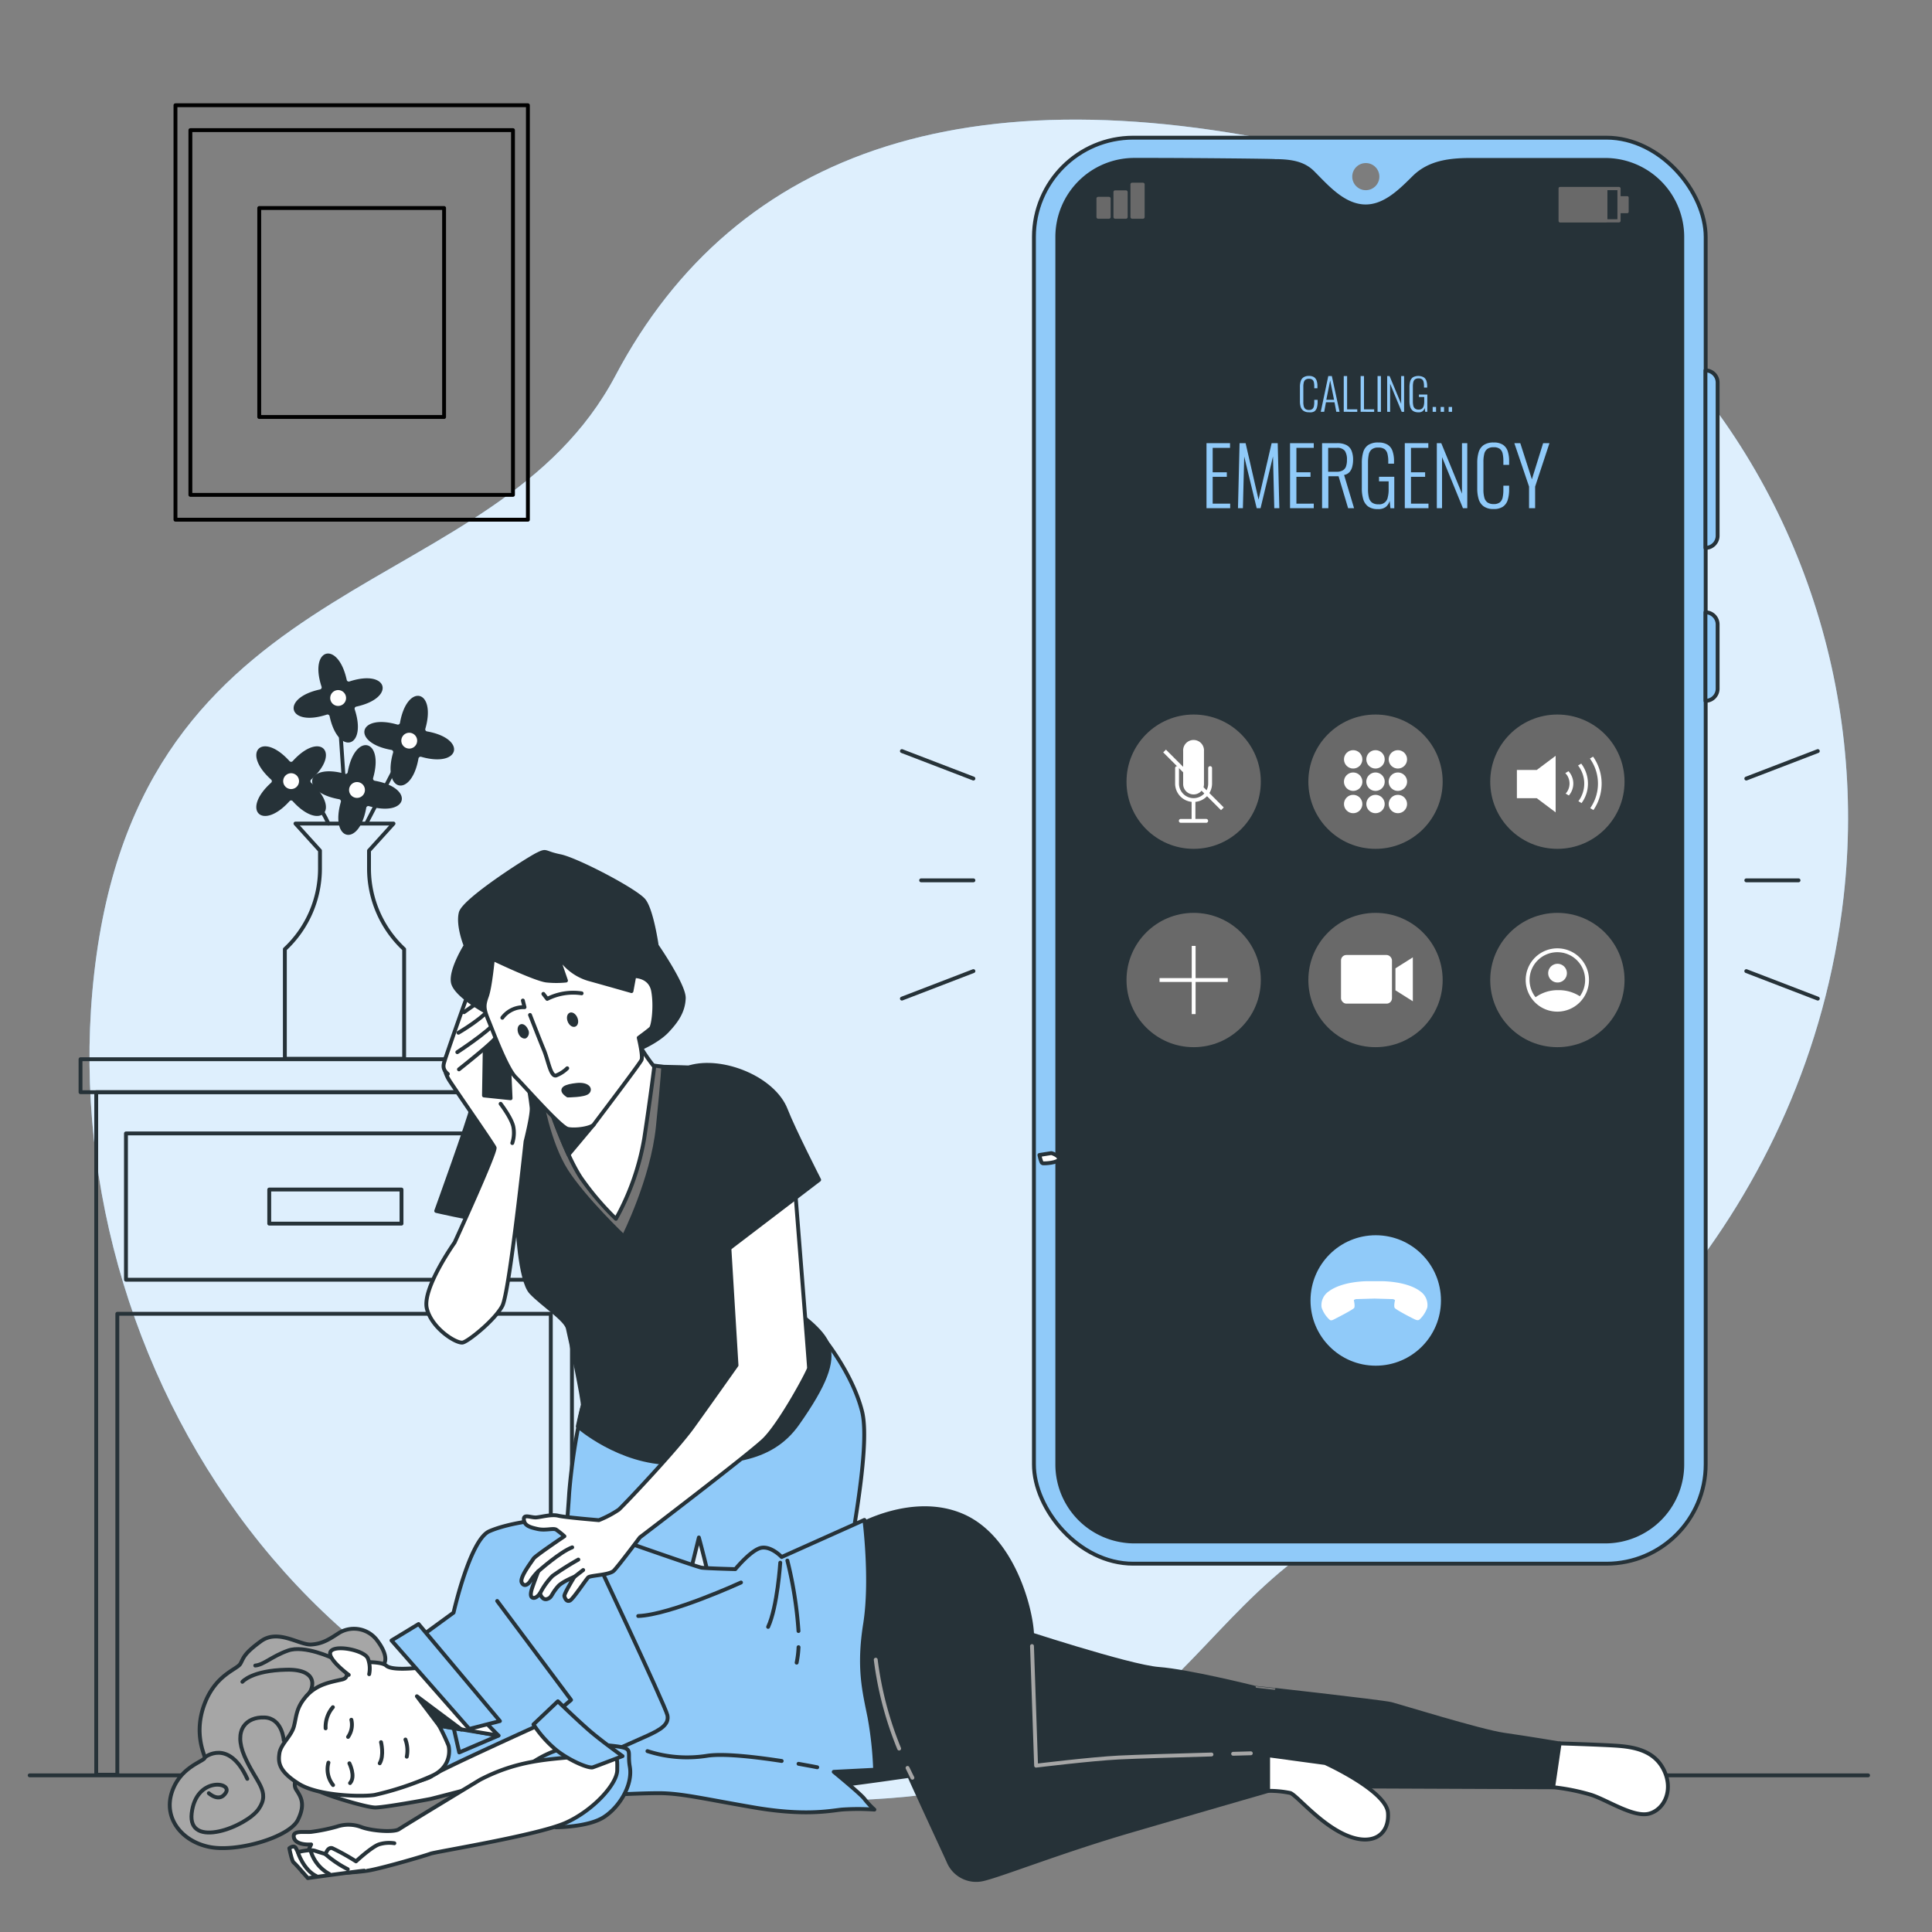 <svg xmlns="http://www.w3.org/2000/svg" viewBox="0 0 500 500"><rect x="0" y="0" width="500" height="500" fill="#808080" stroke="none"/><g id="freepik--background-simple--inject-62"><path d="M477.11,232.23c6.13-53.86-12.08-107.94-50.3-146.36C408,67,382.3,49.17,348.15,40.57c-95.77-24.12-157.85-2-188.88,56.66S39.2,145.8,25,247,79.67,459.48,196.37,465.55s101.68-52,165.52-76.94C410.72,369.55,468,312.59,477.11,232.23Z" style="fill:#90CAF9"></path><path d="M477.11,232.23c6.13-53.86-12.08-107.94-50.3-146.36C408,67,382.3,49.17,348.15,40.57c-95.77-24.12-157.85-2-188.88,56.66S39.2,145.8,25,247,79.67,459.48,196.37,465.55s101.68-52,165.52-76.94C410.72,369.55,468,312.59,477.11,232.23Z" style="fill:#fff;opacity:0.7"></path></g><g id="freepik--Floor--inject-62"><line x1="7.68" y1="459.46" x2="483.46" y2="459.46" style="fill:none;stroke:#263238;stroke-linecap:round;stroke-linejoin:round"></line></g><g id="freepik--Table--inject-62"><path d="M85,213.14c-4.12-9-9.65-11-9.65-11" style="fill:none;stroke:#263238;stroke-linecap:round;stroke-linejoin:round"></path><line x1="92.39" y1="204.45" x2="90.12" y2="212.96" style="fill:none;stroke:#263238;stroke-linecap:round;stroke-linejoin:round"></line><line x1="94.8" y1="213.09" x2="105.91" y2="191.69" style="fill:none;stroke:#263238;stroke-linecap:round;stroke-linejoin:round"></line><line x1="87.51" y1="180.65" x2="89.73" y2="212.86" style="fill:none;stroke:#263238;stroke-linecap:round;stroke-linejoin:round"></line><path d="M95.5,224.77v-4.63l6.34-7H76.47l6.34,7v4.63a28.51,28.51,0,0,1-9.09,20.88h0V274h30.87V245.65h0A28.54,28.54,0,0,1,95.5,224.77Z" style="fill:none;stroke:#263238;stroke-linecap:round;stroke-linejoin:round"></path><path d="M80.52,201.75c7.85-7.07,2.31-12.62-4.77-4.77a.56.56,0,0,1-.82,0c-7.07-7.85-12.62-2.3-4.77,4.77a.54.54,0,0,1,0,.82c-7.85,7.07-2.3,12.62,4.77,4.77a.54.54,0,0,1,.82,0c7.08,7.85,12.62,2.3,4.77-4.77A.56.56,0,0,1,80.52,201.75Z" style="fill:#263238"></path><path d="M77.89,202.16a2.55,2.55,0,1,0-2.55,2.55A2.55,2.55,0,0,0,77.89,202.16Z" style="fill:#fff;stroke:#263238;stroke-linecap:round;stroke-linejoin:round"></path><path d="M92.21,182.87c10.33-2.24,8.27-9.81-1.77-6.51a.55.55,0,0,1-.71-.41c-2.24-10.32-9.81-8.27-6.51,1.77a.55.55,0,0,1-.41.71c-10.32,2.24-8.27,9.81,1.77,6.51a.56.56,0,0,1,.72.41c2.23,10.32,9.8,8.27,6.5-1.77A.55.55,0,0,1,92.21,182.87Z" style="fill:#263238"></path><path d="M89.72,181.92a2.55,2.55,0,1,0-3.47.94A2.55,2.55,0,0,0,89.72,181.92Z" style="fill:#fff;stroke:#263238;stroke-linecap:round;stroke-linejoin:round"></path><path d="M109,195.86c10.15,2.92,11.92-4.72,1.52-6.57a.54.54,0,0,1-.44-.69c2.91-10.16-4.72-11.93-6.57-1.52a.55.55,0,0,1-.7.43c-10.15-2.91-11.92,4.73-1.52,6.57a.55.55,0,0,1,.44.7c-2.91,10.16,4.73,11.92,6.57,1.52A.56.56,0,0,1,109,195.86Z" style="fill:#263238"></path><path d="M107.26,193.85a2.55,2.55,0,1,0-3.51-.81A2.56,2.56,0,0,0,107.26,193.85Z" style="fill:#fff;stroke:#263238;stroke-linecap:round;stroke-linejoin:round"></path><path d="M95.48,208.63c10.16,2.91,11.92-4.73,1.52-6.57a.56.56,0,0,1-.44-.7c2.92-10.16-4.72-11.92-6.57-1.52a.54.54,0,0,1-.69.43c-10.16-2.91-11.93,4.73-1.52,6.57a.56.56,0,0,1,.43.7c-2.91,10.16,4.73,11.92,6.57,1.52A.55.55,0,0,1,95.48,208.63Z" style="fill:#263238"></path><path d="M93.74,206.61a2.55,2.55,0,1,0-3.51-.81A2.55,2.55,0,0,0,93.74,206.61Z" style="fill:#fff;stroke:#263238;stroke-linecap:round;stroke-linejoin:round"></path><polygon points="24.9 282.66 24.9 459.3 30.36 459.3 30.36 340.01 142.55 340.01 142.55 459.3 148.02 459.3 148.02 282.66 24.9 282.66" style="fill:none;stroke:#263238;stroke-linecap:round;stroke-linejoin:round"></polygon><rect x="20.84" y="274.12" width="131.24" height="8.54" style="fill:none;stroke:#263238;stroke-linecap:round;stroke-linejoin:round"></rect><rect x="32.6" y="293.33" width="108.4" height="37.86" style="fill:none;stroke:#263238;stroke-linecap:round;stroke-linejoin:round"></rect><rect x="69.68" y="307.85" width="34.23" height="8.82" style="fill:none;stroke:#263238;stroke-linecap:round;stroke-linejoin:round"></rect></g><g id="freepik--Picture--inject-62"><rect x="45.41" y="27.24" width="91.21" height="107.26" style="fill:none;stroke:#000;stroke-linecap:round;stroke-linejoin:round"></rect><rect x="49.27" y="33.68" width="83.49" height="94.39" style="fill:none;stroke:#000;stroke-linecap:round;stroke-linejoin:round"></rect><rect x="67.09" y="53.83" width="47.84" height="54.09" style="fill:none;stroke:#000;stroke-linecap:round;stroke-linejoin:round"></rect></g><g id="freepik--Lines--inject-62"><line x1="233.41" y1="194.38" x2="251.92" y2="201.49" style="fill:none;stroke:#263238;stroke-linecap:round;stroke-linejoin:round"></line><line x1="233.41" y1="258.44" x2="251.92" y2="251.32" style="fill:none;stroke:#263238;stroke-linecap:round;stroke-linejoin:round"></line><line x1="251.92" y1="227.83" x2="238.39" y2="227.83" style="fill:none;stroke:#263238;stroke-linecap:round;stroke-linejoin:round"></line><line x1="470.45" y1="194.38" x2="451.94" y2="201.49" style="fill:none;stroke:#263238;stroke-linecap:round;stroke-linejoin:round"></line><line x1="470.45" y1="258.44" x2="451.94" y2="251.32" style="fill:none;stroke:#263238;stroke-linecap:round;stroke-linejoin:round"></line><line x1="451.94" y1="227.83" x2="465.46" y2="227.83" style="fill:none;stroke:#263238;stroke-linecap:round;stroke-linejoin:round"></line></g><g id="freepik--Device--inject-62"><rect x="267.58" y="35.63" width="173.85" height="369.05" rx="25.7" style="fill:#90CAF9;stroke:#263238;stroke-linecap:round;stroke-linejoin:round"></rect><path d="M435.37,61.31V379a19.93,19.93,0,0,1-19.94,19.93H293.57a18.69,18.69,0,0,1-2.71-.19A19.92,19.92,0,0,1,273.63,379V61.31a19.94,19.94,0,0,1,19.94-19.94h3.54c11,0,32.82.2,32.85.31,4.76,0,7.65.82,9.81,3,3.44,3.44,7.46,8.14,12.71,8.69,5.49.57,9.85-3.88,13.42-7.41,4-4,9.38-4.57,14.8-4.57h34.73A19.94,19.94,0,0,1,435.37,61.31Z" style="fill:#263238;stroke:#263238;stroke-linecap:round;stroke-linejoin:round"></path><circle cx="353.47" cy="45.71" r="3.51" style="fill:#7d7d7d"></circle><path d="M441.37,141.79h0V95.86h0A3.15,3.15,0,0,1,444.52,99v39.64A3.14,3.14,0,0,1,441.37,141.79Z" style="fill:#90CAF9;stroke:#263238;stroke-linecap:round;stroke-linejoin:round"></path><path d="M441.37,181.38h0V158.46h0a3.15,3.15,0,0,1,3.15,3.15v16.62A3.15,3.15,0,0,1,441.37,181.38Z" style="fill:#90CAF9;stroke:#263238;stroke-linecap:round;stroke-linejoin:round"></path><path d="M269,298.91s.39,2,.77,2.13,4.17-.1,4.27-1.07-1.94-1.55-1.94-1.55Z" style="fill:#fff;stroke:#263238;stroke-linejoin:round"></path><path d="M419,57.56H403.76a.41.41,0,0,1-.41-.41V48.8a.41.41,0,0,1,.41-.42H419a.42.42,0,0,1,.41.42v8.35A.42.42,0,0,1,419,57.56Zm-14.82-.82h14.41V49.21H404.17Z" style="fill:#696969"></path><rect x="403.76" y="48.8" width="11.88" height="8.35" style="fill:#696969"></rect><path d="M415.63,57.51H403.76a.36.36,0,0,1-.36-.36V48.8a.37.37,0,0,1,.36-.37h11.87a.37.37,0,0,1,.37.37v8.35A.36.36,0,0,1,415.63,57.51Zm-11.51-.73h11.15V49.16H404.12Z" style="fill:#696969"></path><rect x="418.96" y="51.13" width="2.15" height="3.68" style="fill:#696969"></rect><path d="M421.1,55.17H419a.36.36,0,0,1-.37-.36V51.13a.36.36,0,0,1,.37-.36h2.14a.36.36,0,0,1,.36.36v3.68A.36.36,0,0,1,421.1,55.17Zm-1.78-.72h1.42v-3h-1.42Z" style="fill:#696969"></path><rect x="284.21" y="51.39" width="2.79" height="4.79" style="fill:#696969"></rect><path d="M287,56.61h-2.8a.44.44,0,0,1-.44-.44V51.39a.45.45,0,0,1,.44-.45H287a.45.45,0,0,1,.44.45v4.78A.44.44,0,0,1,287,56.61Zm-2.35-.88h1.9v-3.9h-1.9Z" style="fill:#696969"></path><rect x="288.6" y="49.71" width="2.79" height="6.47" style="fill:#696969"></rect><path d="M291.39,56.61H288.6a.44.44,0,0,1-.44-.44V49.71a.45.45,0,0,1,.44-.45h2.79a.45.45,0,0,1,.45.45v6.46A.44.44,0,0,1,291.39,56.61ZM289,55.73H291V50.15H289Z" style="fill:#696969"></path><rect x="292.99" y="47.72" width="2.79" height="8.45" style="fill:#696969"></rect><path d="M295.78,56.61H293a.44.44,0,0,1-.44-.44V47.72a.44.44,0,0,1,.44-.44h2.79a.44.44,0,0,1,.44.44v8.45A.43.43,0,0,1,295.78,56.61Zm-2.35-.88h1.91V48.16h-1.91Z" style="fill:#696969"></path><circle cx="356.04" cy="336.56" r="17.38" style="fill:#90CAF9;stroke:#263238;stroke-linecap:round;stroke-linejoin:round"></circle><path d="M367.56,334.19c-1.29-1-4.24-2.44-9.77-2.62h-4.11c-5.53.18-8.48,1.65-9.77,2.62a4.31,4.31,0,0,0-1.89,4.15,7.42,7.42,0,0,0,2,3.13c.27.28.55.33,1.19,0s5-2.54,5.26-3-.1-2-.1-2a1.25,1.25,0,0,1,.88-.27l4.45-.13,4.46.13a1.22,1.22,0,0,1,.87.27s-.37,1.52-.09,2,4.61,2.72,5.25,3,.93.23,1.2,0a7.42,7.42,0,0,0,2-3.13A4.31,4.31,0,0,0,367.56,334.19Z" style="fill:#fff"></path><circle cx="355.98" cy="202.3" r="17.38" style="fill:#696969"></circle><circle cx="350.2" cy="196.52" r="2.38" style="fill:#fff"></circle><circle cx="355.98" cy="196.52" r="2.38" style="fill:#fff"></circle><circle cx="361.77" cy="196.52" r="2.38" style="fill:#fff"></circle><path d="M352.58,202.3a2.38,2.38,0,1,0-2.38,2.38A2.38,2.38,0,0,0,352.58,202.3Z" style="fill:#fff"></path><path d="M358.36,202.3a2.38,2.38,0,1,0-2.38,2.38A2.38,2.38,0,0,0,358.36,202.3Z" style="fill:#fff"></path><path d="M364.15,202.3a2.38,2.38,0,1,0-2.38,2.38A2.39,2.39,0,0,0,364.15,202.3Z" style="fill:#fff"></path><circle cx="350.2" cy="208.08" r="2.38" style="fill:#fff"></circle><circle cx="355.98" cy="208.08" r="2.38" style="fill:#fff"></circle><circle cx="361.77" cy="208.08" r="2.38" style="fill:#fff"></circle><circle cx="403.05" cy="202.3" r="17.38" style="fill:#696969"></circle><polygon points="397.72 199.26 392.57 199.26 392.57 206.58 397.72 206.58 402.6 210.24 402.6 195.6 397.72 199.26" style="fill:#fff"></polygon><path d="M410,202.79a7.61,7.61,0,0,1-1.51,4.56l.82.49a8.55,8.55,0,0,0-.09-10.22l-.82.49A7.61,7.61,0,0,1,410,202.79Z" style="fill:#fff"></path><path d="M413.55,202.79a11.09,11.09,0,0,1-2,6.36l.83.49a12.11,12.11,0,0,0-.09-13.82l-.82.49A11.15,11.15,0,0,1,413.55,202.79Z" style="fill:#fff"></path><path d="M406.19,202.79a3.8,3.8,0,0,1-1,2.59l.83.49a4.72,4.72,0,0,0-.09-6.28l-.83.49A3.83,3.83,0,0,1,406.19,202.79Z" style="fill:#fff"></path><circle cx="403.05" cy="253.63" r="17.38" style="fill:#696969"></circle><path d="M410.73,253.63a7.69,7.69,0,1,1-7.68-7.7A7.68,7.68,0,0,1,410.73,253.63Z" style="fill:none;stroke:#fff;stroke-miterlimit:10"></path><path d="M405.51,251.85a2.42,2.42,0,1,0-2.41,2.42A2.41,2.41,0,0,0,405.51,251.85Z" style="fill:#fff"></path><path d="M409.29,258.12a7.69,7.69,0,0,1-12.28.26,9.8,9.8,0,0,1,6.31-2.13A10,10,0,0,1,409.29,258.12Z" style="fill:#fff"></path><circle cx="355.98" cy="253.63" r="17.38" style="fill:#696969"></circle><rect x="347.05" y="247.15" width="13.19" height="12.59" rx="1.39" style="fill:#fff"></rect><polygon points="361.14 250.6 361.14 256.29 365.64 259.13 365.64 247.76 361.14 250.6" style="fill:#fff"></polygon><circle cx="308.92" cy="253.63" r="17.38" style="fill:#696969"></circle><line x1="308.92" y1="244.8" x2="308.92" y2="262.45" style="fill:none;stroke:#fff;stroke-miterlimit:10"></line><line x1="317.75" y1="253.63" x2="300.09" y2="253.63" style="fill:none;stroke:#fff;stroke-miterlimit:10"></line><circle cx="308.92" cy="202.3" r="17.38" style="fill:#696969"></circle><path d="M308.9,205.6a2.68,2.68,0,0,0,2.69-2.69v-8.54a2.7,2.7,0,1,0-5.39,0v8.54A2.69,2.69,0,0,0,308.9,205.6Z" style="fill:#fff"></path><path d="M313.68,202.78v-4a.49.49,0,0,0-1,0v4a3.78,3.78,0,1,1-7.56,0v-4a.49.49,0,0,0-1,0v4a4.77,4.77,0,0,0,4.27,4.74v4.42h-2.8a.5.5,0,0,0,0,1h6.57a.5.5,0,1,0,0-1h-2.79v-4.42A4.77,4.77,0,0,0,313.68,202.78Z" style="fill:#fff"></path><line x1="301.39" y1="194.36" x2="316.35" y2="209.32" style="fill:none;stroke:#fff;stroke-miterlimit:10"></line><path d="M338.76,106.69a2.31,2.31,0,0,1-1.44-.39,1.94,1.94,0,0,1-.71-1,5.11,5.11,0,0,1-.19-1.46v-3.68a4.87,4.87,0,0,1,.2-1.5,1.85,1.85,0,0,1,.71-1,2.46,2.46,0,0,1,1.43-.37,2.35,2.35,0,0,1,1.31.32,1.85,1.85,0,0,1,.68.91,4.18,4.18,0,0,1,.2,1.4v.56h-.82v-.54a4.53,4.53,0,0,0-.1-1,1.14,1.14,0,0,0-.39-.67,1.38,1.38,0,0,0-.88-.24,1.45,1.45,0,0,0-.93.26,1.24,1.24,0,0,0-.42.72,4.52,4.52,0,0,0-.11,1.09v3.94a4.06,4.06,0,0,0,.13,1.14,1.23,1.23,0,0,0,.45.69,1.51,1.51,0,0,0,.88.23,1.32,1.32,0,0,0,.88-.26,1.16,1.16,0,0,0,.39-.7,4.68,4.68,0,0,0,.1-1.05v-.61H341v.55a5.25,5.25,0,0,1-.18,1.44,1.8,1.8,0,0,1-.67,1A2.16,2.16,0,0,1,338.76,106.69Z" style="fill:#90CAF9"></path><path d="M341.81,106.58l1.95-9.26h.92l2,9.26h-.85l-.46-2.48h-2.21l-.46,2.48Zm1.44-3.11h2l-1-5Z" style="fill:#90CAF9"></path><path d="M347.76,106.58V97.32h.87v8.61h2.63v.65Z" style="fill:#90CAF9"></path><path d="M352.13,106.58V97.32H353v8.61h2.63v.65Z" style="fill:#90CAF9"></path><path d="M356.51,106.58V97.32h.87v9.26Z" style="fill:#90CAF9"></path><path d="M359,106.58V97.32h.62l3,7.19V97.32h.76v9.26h-.62l-3-7.27v7.27Z" style="fill:#90CAF9"></path><path d="M367.05,106.7a2.3,2.3,0,0,1-1.37-.36,2,2,0,0,1-.7-1,5.24,5.24,0,0,1-.21-1.55v-3.61a5.45,5.45,0,0,1,.2-1.55,1.91,1.91,0,0,1,.71-1,3,3,0,0,1,2.75,0,1.78,1.78,0,0,1,.71.9,4.42,4.42,0,0,1,.21,1.46v.32h-.82V99.9a4.19,4.19,0,0,0-.12-1.1,1.13,1.13,0,0,0-.42-.65,1.41,1.41,0,0,0-.87-.22,1.44,1.44,0,0,0-.95.27,1.28,1.28,0,0,0-.42.76,5.16,5.16,0,0,0-.1,1.1v3.8a4.78,4.78,0,0,0,.12,1.15,1.24,1.24,0,0,0,.45.73,1.44,1.44,0,0,0,.92.26,1.36,1.36,0,0,0,.88-.26,1.34,1.34,0,0,0,.44-.74,4.36,4.36,0,0,0,.13-1.16v-1.09h-1.37v-.65h2.17v4.48h-.56l-.1-1a1.78,1.78,0,0,1-.57.85A1.67,1.67,0,0,1,367.05,106.7Z" style="fill:#90CAF9"></path><path d="M370.77,106.58v-1.26h.88v1.26Z" style="fill:#90CAF9"></path><path d="M372.84,106.58v-1.26h.88v1.26Z" style="fill:#90CAF9"></path><path d="M374.91,106.58v-1.26h.88v1.26Z" style="fill:#90CAF9"></path><path d="M312.24,131.52V114.69h6.09v1.22h-4.49v6.32h3.66v1.17h-3.66v6.94h4.53v1.18Z" style="fill:#90CAF9"></path><path d="M320.39,131.52l.41-16.83h1.56l3.35,14.61,3.39-14.61h1.57l.42,16.83h-1.31l-.33-13.4-3.22,13.4h-1L322,118.14l-.34,13.38Z" style="fill:#90CAF9"></path><path d="M333.86,131.52V114.69H340v1.22h-4.49v6.32h3.65v1.17h-3.65v6.94H340v1.18Z" style="fill:#90CAF9"></path><path d="M342.15,131.52V114.69H346a5.11,5.11,0,0,1,2.49.51,2.92,2.92,0,0,1,1.3,1.47,6.15,6.15,0,0,1,.39,2.3,7.13,7.13,0,0,1-.21,1.76,3.33,3.33,0,0,1-.7,1.42,2.46,2.46,0,0,1-1.42.77l2.58,8.6h-1.54l-2.47-8.27h-2.64v8.27Zm1.58-9.43h2.14a3.12,3.12,0,0,0,1.64-.36,1.89,1.89,0,0,0,.83-1,5,5,0,0,0,.25-1.72,4.07,4.07,0,0,0-.54-2.33,2.47,2.47,0,0,0-2.14-.77h-2.18Z" style="fill:#90CAF9"></path><path d="M356.58,131.75a4.14,4.14,0,0,1-2.49-.66,3.59,3.59,0,0,1-1.28-1.88,9.64,9.64,0,0,1-.37-2.82v-6.57a9.74,9.74,0,0,1,.36-2.81,3.38,3.38,0,0,1,1.29-1.84,4.53,4.53,0,0,1,2.61-.65,4.49,4.49,0,0,1,2.4.56,3.12,3.12,0,0,1,1.28,1.64,7.82,7.82,0,0,1,.39,2.64V120h-1.49v-.59a7.39,7.39,0,0,0-.22-2,2.15,2.15,0,0,0-.76-1.19,2.72,2.72,0,0,0-1.6-.39,2.52,2.52,0,0,0-1.72.5,2.3,2.3,0,0,0-.76,1.37,9.93,9.93,0,0,0-.18,2v6.93a8.62,8.62,0,0,0,.22,2.1,2.29,2.29,0,0,0,.81,1.33,2.7,2.7,0,0,0,1.67.45,2.19,2.19,0,0,0,2.41-1.81,8.08,8.08,0,0,0,.23-2.12v-2h-2.49v-1.19h3.95v8.15h-1l-.19-1.91a3.23,3.23,0,0,1-1,1.56A3.12,3.12,0,0,1,356.58,131.75Z" style="fill:#90CAF9"></path><path d="M363.56,131.52V114.69h6.09v1.22h-4.49v6.32h3.66v1.17h-3.66v6.94h4.53v1.18Z" style="fill:#90CAF9"></path><path d="M371.85,131.52V114.69H373l5.36,13.07V114.69h1.37v16.83h-1.12L373.2,118.3v13.22Z" style="fill:#90CAF9"></path><path d="M386.57,131.73a4.2,4.2,0,0,1-2.63-.71,3.59,3.59,0,0,1-1.28-1.9,9.5,9.5,0,0,1-.35-2.65v-6.69a9.38,9.38,0,0,1,.36-2.74,3.45,3.45,0,0,1,1.3-1.86,4.46,4.46,0,0,1,2.6-.66,4.19,4.19,0,0,1,2.38.58,3.2,3.2,0,0,1,1.24,1.65,7.79,7.79,0,0,1,.37,2.55v1h-1.49v-1a8.66,8.66,0,0,0-.18-1.89,2.15,2.15,0,0,0-.72-1.23,2.5,2.5,0,0,0-1.6-.43,2.56,2.56,0,0,0-1.69.47,2.25,2.25,0,0,0-.77,1.32,8.24,8.24,0,0,0-.2,2v7.17a7.62,7.62,0,0,0,.24,2.08,2.25,2.25,0,0,0,.82,1.25,2.76,2.76,0,0,0,1.6.41,2.44,2.44,0,0,0,1.6-.45,2.26,2.26,0,0,0,.72-1.28,9.12,9.12,0,0,0,.18-1.93v-1.1h1.49v1a9,9,0,0,1-.34,2.62A3.34,3.34,0,0,1,389,131.1,4.07,4.07,0,0,1,386.57,131.73Z" style="fill:#90CAF9"></path><path d="M395.72,131.52v-5.59l-3.81-11.24h1.54l3,9.35,2.91-9.35H401l-3.71,11.24v5.59Z" style="fill:#90CAF9"></path></g><g id="freepik--Characters--inject-62"><path d="M221.29,441s3.57-5,6-5.77,7.09,3.33,7.5,4,7.39,4.42,10.64,5.7,7,7.92,7.93,9.76.39,3.71-1.86,3.9-10.69-3.32-14.87-4.86-8.83-2.8-8.83-2.8-7-5.3-7.17-6S221.29,441,221.29,441Z" style="fill:#fff;stroke:#263238;stroke-linecap:round;stroke-linejoin:round"></path><path d="M157.14,462.52s12.54-1.35,17.94-4.06,49.16-7,49.16-7l-3.66-9.65s-31.42,2.42-39.33,1.46-11.38-1.55-12.34-1.55-3.47,9.65-5.59,12.54-7.53,5.4-7.53,5.4S153.86,462.13,157.14,462.52Z" style="fill:#fff;stroke:#263238;stroke-linecap:round;stroke-linejoin:round"></path><path d="M258.64,446.1s3.57-5,6-5.77,7.09,3.34,7.49,4.05,7.4,4.41,10.65,5.7,7,7.91,7.93,9.76.39,3.7-1.86,3.89-10.69-3.32-14.87-4.86-8.83-2.8-8.83-2.8-6.95-5.3-7.17-6S258.64,446.1,258.64,446.1Z" style="fill:#263238;stroke:#263238;stroke-linecap:round;stroke-linejoin:round"></path><path d="M198.34,462.53a73.78,73.78,0,0,0,13,.13c7.54-.54,28.68-3.85,31.12-4s21.06-2.46,21.06-2.46,2.28.42,1.1-3.3-5.94-6.82-5.94-6.82-12.67-.45-16.89-.4-30.61-2.28-30.61-2.28S196.43,453.41,198.34,462.53Z" style="fill:#263238;stroke:#263238;stroke-linecap:round;stroke-linejoin:round"></path><path d="M150.82,363.82a157,157,0,0,0-3.51,22.51c-.58,10-5.4,64.42-4.05,67.31s6.17,10,12.34,8.88,9.45-4.63,10.42-6.18,14.85-58.44,14.85-58.44,3.28,12,3.28,14.85-2.93,44.8-.59,46.86c6.12,5.4,13.13,4.06,14.09,4.06s7.33-1.54,8.49-2.89,9.64-32.21,11.18-43.4,8.3-42.05,5.79-52.08S212.89,346,212.89,346s-6,5.21-23.15,12.73-32.4,5.79-34,5S150.82,363.82,150.82,363.82Z" style="fill:#90CAF9;stroke:#263238;stroke-linecap:round;stroke-linejoin:round"></path><path d="M126.4,278.05s-3.74,5.46-4.31,8.47-9.2,26.87-9.2,26.87,8.48,2,11.64,2.16l6.46.28,2.88.58s.57,14.94,3.59,18.1,8.91,6.9,9.48,9.19,4.17,19.4,3.88,20.12-1.29,5.31-1.29,5.31,10.77,9.49,24.42,9.49,25.29,0,32.47-10.2,9.2-15.81,7.9-20.12-8.33-8.76-9-9.48-7.47-8.76-7.47-8.76.86-32.76-.43-41.24-8.76-11.49-12.07-12.07-15.94-.71-15.94-.71l-35.78-1.3Z" style="fill:#263238;stroke:#263238;stroke-linecap:round;stroke-linejoin:round"></path><path d="M115.77,273s-2.16,2.58.71,6.9S127.55,296,128,297s-10.35,24.57-10.35,24.57-8.47,11.92-7.18,17.1,7.76,9.19,9.34,8.76,8.33-5.89,10.2-9.48,6-42.53,6-42.53,1.73-6.75,1.58-8.76a71.56,71.56,0,0,0-1.43-8.34c-.29-.86-7.76-19-7.76-19l-9.77,10.34Z" style="fill:#fff;stroke:#263238;stroke-linecap:round;stroke-linejoin:round"></path><path d="M129.56,285.66s2.87,3.74,3.3,6a8.46,8.46,0,0,1-.28,4.16" style="fill:none;stroke:#263238;stroke-linecap:round;stroke-linejoin:round"></path><polygon points="125.68 256.93 125.25 283.51 132.14 284.23 131 258.22 125.68 256.93" style="fill:#263238;stroke:#263238;stroke-linecap:round;stroke-linejoin:round"></polygon><path d="M118.78,276.75s8.19-6.46,9.34-8a4.49,4.49,0,0,0,1-2.87l-3.88-11.93s-3.88,3-4.46,4.31-5.31,14.94-5.6,15.95-1,2.3.72,3.73" style="fill:#fff;stroke:#263238;stroke-linecap:round;stroke-linejoin:round"></path><path d="M118.35,272.3s7.9-5.17,9.92-7.76" style="fill:none;stroke:#263238;stroke-linecap:round;stroke-linejoin:round"></path><path d="M118.64,267.27s7.18-4.16,8.62-7" style="fill:none;stroke:#263238;stroke-linecap:round;stroke-linejoin:round"></path><line x1="120.08" y1="261.96" x2="125.97" y2="257.79" style="fill:none;stroke:#263238;stroke-linecap:round;stroke-linejoin:round"></line><path d="M140,283.85s1.91,11.93,6.58,19.2S161.43,320,161.43,320s7.43-14.7,8.82-28.36,1.38-15.56,1.38-15.56l-4-.52L140,278.84Z" style="fill:#757575;stroke:#263238;stroke-linecap:round;stroke-linejoin:round"></path><path d="M142.35,286.81s4.16,12.21,8,18a72.7,72.7,0,0,0,9.05,10.63,65.2,65.2,0,0,0,7.33-20.83c1.72-11.35,2.59-18.53,2.59-18.53a43.45,43.45,0,0,1-4-5.89c-.72-1.73-1.43-3-1.43-3s-.44,8.19-5.61,13.22-6.18,5.74-9.19,6S142.35,286.81,142.35,286.81Z" style="fill:#fff;stroke:#263238;stroke-linecap:round;stroke-linejoin:round"></path><path d="M153.69,291l2.08-8.23c-3.1,2.88-4.22,3.4-6.67,3.63-3,.29-6.75.43-6.75.43s2.14,6.29,4.79,12Z" style="fill:#263238;stroke:#263238;stroke-linecap:round;stroke-linejoin:round"></path><path d="M120.51,244.72s-3.88,6.17-3.31,9.48,8.48,7.61,8.48,7.61l3.3-9.48s10.35,3.74,13.37,3.88,9.33-.43,10.91-.14,11.21,5.74,10.49,7.32-1,4.74-.57,5.61a18,18,0,0,0,2,2.58s4.88-2,7.47-4.74,4.17-5.17,4.31-8.48-7-13.64-7-13.64-1.29-9.06-3.3-11.64-17.39-10.63-21.7-11.5-3.3-1.72-5.89-.43-19,11.78-19.83,15.09S120.51,244.72,120.51,244.72Z" style="fill:#263238;stroke:#263238;stroke-linecap:round;stroke-linejoin:round"></path><path d="M127.55,248.16s11.06,5.32,13.93,5.61a24.64,24.64,0,0,0,5,0l-2.73-7.91a13.72,13.72,0,0,0,8.48,7.48c6.18,1.72,11.2,3.16,11.2,3.16l.72-3.88s4.17-.15,4.89,3.88,0,9.05-.58,9.62-3.16,2.45-3.16,2.45,1.15,4.74.72,5.74S154.41,290,153.69,291s-4.88,1.58-6.75,1.15-11.2-11.07-13.5-13.36-5.75-11.64-7-14.66-1.3-3.88-.43-6.32S127.55,248.16,127.55,248.16Z" style="fill:#fff;stroke:#263238;stroke-linecap:round;stroke-linejoin:round"></path><path d="M137.17,262.67s2.45,6.33,3.59,9.06,1.73,7,3.17,6.6a8.52,8.52,0,0,0,2.87-1.86" style="fill:none;stroke:#263238;stroke-linecap:round;stroke-linejoin:round"></path><path d="M146.94,283.51s4.31,0,5.17-.87-.14-2.15-2.87-1.86S144.36,281.78,146.94,283.51Z" style="fill:#263238;stroke:#263238;stroke-linecap:round;stroke-linejoin:round"></path><path d="M149.41,263.34c.43,1,.22,2-.47,2.33s-1.6-.25-2-1.23-.23-2,.46-2.33S149,262.35,149.41,263.34Z" style="fill:#263238"></path><path d="M136.62,266.36a1.73,1.73,0,0,1-.46,2.33c-.7.3-1.61-.25-2-1.23s-.22-2,.47-2.33S136.19,265.37,136.62,266.36Z" style="fill:#263238"></path><path d="M130,263.39a6.84,6.84,0,0,1,5.75-2.73l-.43-1.72" style="fill:none;stroke:#263238;stroke-linecap:round;stroke-linejoin:round"></path><path d="M140.62,257.22l1,1.29a14.86,14.86,0,0,1,8.9-1.44" style="fill:none;stroke:#263238;stroke-linecap:round;stroke-linejoin:round"></path><path d="M263,421.7s29.2,9.64,36.86,10.21,24.67,4.82,24.67,4.82S357.69,440.41,360,441s23.25,7.09,29.21,7.94,14.46,2.27,14.46,2.27l-1.7,11.34-68.34-.28-74,4.25L240,454.87l-20.13-5.1s-2.84-19.85-2-25.24,5.11-9.35,17-8.79S263,421.7,263,421.7Z" style="fill:#263238;stroke:#263238;stroke-linecap:round;stroke-linejoin:round"></path><path d="M221.86,395s14.22-8.31,27.14-2.77,17.72,23.63,18.09,30.46-1.66,30.09-1.66,30.09a135.32,135.32,0,0,1,15.51-.74c7.2.19,37.84,2.59,40.24,2.4s7-.18,7-.18v9.23s-17.35,5-35.62,10.34-34,11.63-38.4,12.55a7.74,7.74,0,0,1-8.68-4.62c-1.11-2.58-16.43-35.07-19.93-44.85S220,420.67,220,419.19,221.86,395,221.86,395Z" style="fill:#263238;stroke:#263238;stroke-linecap:round;stroke-linejoin:round"></path><path d="M319.13,453.88l4.58-.13" style="fill:none;stroke:#a6a6a6;stroke-linecap:round;stroke-linejoin:round"></path><path d="M267.08,426l1.06,30.95s14.42-1.76,21.45-2.11c4.19-.21,15.48-.55,23.94-.78" style="fill:none;stroke:#a6a6a6;stroke-linecap:round;stroke-linejoin:round"></path><path d="M232.7,452.53a89.91,89.91,0,0,1-6.06-23" style="fill:none;stroke:#a6a6a6;stroke-linecap:round;stroke-linejoin:round"></path><path d="M236.13,460.08s-.49-.92-1.26-2.55" style="fill:none;stroke:#a6a6a6;stroke-linecap:round;stroke-linejoin:round"></path><path d="M328.19,454.27l14.77,2s15.88,7.2,16.25,12.92-4.06,8.68-10.89,5.72-12.74-10.33-14.4-10.89a27.08,27.08,0,0,0-5.73-.55Z" style="fill:#fff;stroke:#263238;stroke-linecap:round;stroke-linejoin:round"></path><path d="M108.52,423.81l8.86-6.46s4.24-18.83,9.23-21.05,15.87-3.87,19.93-2.58,33.6,11.81,35.08,12,8.68.37,8.68.37,4.24-5.17,6.83-5.54,5.16,2.4,5.16,2.4l21.42-9.6s2,15.51.18,26.95-.18,17.54,1.11,24A93.65,93.65,0,0,1,226.48,458l-10.71.55s7,5.73,7.94,7a21,21,0,0,0,2.58,2.77,59.43,59.43,0,0,0-8.49,0c-3.32.37-9.78,1.66-22.7-.56s-18.83-3.69-24.56-3.69-14.58.56-14.58.56-23.45-5.73-25.29-5.91-8.86,1.66-11.45,2-5.53.18-5.53-4.25.18-8.67-.74-12.18S108.52,423.81,108.52,423.81Z" style="fill:#90CAF9;stroke:#263238;stroke-linecap:round;stroke-linejoin:round"></path><path d="M202.3,455.74c-6.52-1-14.86-2-19.2-1.36a33.18,33.18,0,0,1-15.54-1.19" style="fill:none;stroke:#263238;stroke-linecap:round;stroke-linejoin:round"></path><path d="M211.5,457.37s-1.93-.39-4.84-.9" style="fill:none;stroke:#263238;stroke-linecap:round;stroke-linejoin:round"></path><path d="M191.77,409.55s-18.23,8.37-26.6,8.67" style="fill:#90CAF9;stroke:#263238;stroke-linecap:round;stroke-linejoin:round"></path><path d="M201.93,404.42s-.74,11.45-3.14,16.62" style="fill:none;stroke:#263238;stroke-linecap:round;stroke-linejoin:round"></path><path d="M206.66,426.29a25.18,25.18,0,0,1-.49,4" style="fill:none;stroke:#263238;stroke-linecap:round;stroke-linejoin:round"></path><path d="M203.77,403.87a103.21,103.21,0,0,1,2.88,18.24" style="fill:none;stroke:#263238;stroke-linecap:round;stroke-linejoin:round"></path><path d="M141,445.75s-28.34,12.81-29.2,13.83-10.07,3.07-12.46,3.59-17.93-1-17.25,0,12.64,4.61,15,4.61,13.32-2,14.34-2.22,28.35-7.35,31.76-8.54a36.48,36.48,0,0,0,6-2.73Z" style="fill:#fff;stroke:#263238;stroke-linecap:round;stroke-linejoin:round"></path><path d="M128.67,414.33l19.12,25.61L141,445.75,152.23,456s12-5.29,15.37-6.83,5.63-2.9,5.12-5.29-20.32-44.39-20.32-44.39" style="fill:#90CAF9;stroke:#263238;stroke-linecap:round;stroke-linejoin:round"></path><path d="M143.86,472.9s8.2,0,12.3-2.56,7.68-8.37,6.83-13.15,1.88-4.78-7-5.63a27.64,27.64,0,0,0-18.27,4.61c-3.59,2.22-4.78,4.78,2.56,4.61s12.12.51,9.73,2.9S142,471.7,143.86,472.9Z" style="fill:#90CAF9;stroke:#263238;stroke-linecap:round;stroke-linejoin:round"></path><path d="M124.23,460.6s-19.81,12-21,12.81-6.66.51-9.57-.51a9.44,9.44,0,0,0-6.49-.17,46.16,46.16,0,0,1-6.65,1.36c-1.88.17-5-.51-4.44,1.54s4.44,1.71,4.44,1.71-3.08,6.49-2.22,7.17,13.31.34,17.58-.51,14.18-3.76,15.54-4.27,27.83-4.78,35-8,13.32-10.07,13.32-13.66.52-5.29-7.34-3.92S135.67,454.63,124.23,460.6Z" style="fill:#fff;stroke:#263238;stroke-linecap:round;stroke-linejoin:round"></path><path d="M94.28,484.13c-.69,0-14.62,1.92-14.62,1.92s-3.11-3.62-3.63-4-1.15-3.72-1.15-3.72,1.2-1,1.71,0l.51,1s3.07-.81,4.44-.34c1.15.38,2.73.85,2.73.85s.51-1.88,1.71-1.54a57.79,57.79,0,0,1,6.15,3.42s4-3.71,5.93-4.39a8.9,8.9,0,0,1,4-.3" style="fill:#fff;stroke:#263238;stroke-linecap:round;stroke-linejoin:round"></path><path d="M84.27,479.9A27.86,27.86,0,0,0,90,483.75" style="fill:none;stroke:#263238;stroke-linecap:round;stroke-linejoin:round"></path><path d="M80.42,479.06a10,10,0,0,0,4.77,5.9" style="fill:none;stroke:#263238;stroke-linecap:round;stroke-linejoin:round"></path><path d="M77.1,479.39s1.43,4.59,4.84,6.18" style="fill:none;stroke:#263238;stroke-linecap:round;stroke-linejoin:round"></path><path d="M144.38,440.29s5.8,5.63,8.87,8.19,7.86,6,7.86,6-6.66,2.56-7.68,2.9-5.64-1.54-9.22-4.27a29.31,29.31,0,0,1-6.15-6.83Z" style="fill:#90CAF9;stroke:#263238;stroke-linecap:round;stroke-linejoin:round"></path><polygon points="117.38 447.07 118.85 453.53 129.01 449.17 117.38 447.07" style="fill:#90CAF9;stroke:#263238;stroke-linecap:round;stroke-linejoin:round"></polygon><path d="M93.49,431.07a13.68,13.68,0,0,0,4.61.34c1.88-.34,2.56-2.74-.34-6.66a7.47,7.47,0,0,0-9.9-2.22c-2.39,1.53-4.27,2.9-7.34,3.07s-8.54-4.1-13-.85-4.44,4.27-5.29,5.8S55.93,433.28,53,440.8s-.17,13,0,14-6.31,2.22-8.53,9.05,2.73,12.81,9.9,14.17,20.49-2.56,22.71-7,.51-6.32-.51-8A2.58,2.58,0,0,1,78,459.41c.69,0-.34-2.05.35-7.68s2.73-11.62,7.17-13.49,8-1.37,8.88-2.74S93.49,431.07,93.49,431.07Z" style="fill:#a6a6a6;stroke:#263238;stroke-linecap:round;stroke-linejoin:round"></path><path d="M73.44,450.39s-.37-5.72-5-5.91-8.13,3.14-5.17,10,6.83,9.05,3.69,13.66-18.46,10.53-17.35,1.11,10.52-8.12,8.86-5.35-4.43.18-4.43.18" style="fill:none;stroke:#263238;stroke-linecap:round;stroke-linejoin:round"></path><path d="M53,454.8s6.21-5,11,5.56" style="fill:none;stroke:#263238;stroke-linecap:round;stroke-linejoin:round"></path><path d="M62.73,435.25s2.4-2.95,11.45-3.13,6.77,5.67,5.14,6.8" style="fill:none;stroke:#263238;stroke-linecap:round;stroke-linejoin:round"></path><path d="M86.18,429.16s-7.39-3.51-11.63-2-6.28,3.69-8.49,3.88" style="fill:none;stroke:#263238;stroke-linecap:round;stroke-linejoin:round"></path><path d="M113.64,446.6,129,449.16l-17.59-17.92s-9.56,1.53-11.44-.17-11.78-.52-11.78-.52,3.24,3.42.34,4.1-6.49,1.2-9.22,4.27-2.56,5.29-3.24,7.85-3.42,4.61-3.76,7-.17,4.62,5,7.86,16.56,3.41,19.64,2.9a78.68,78.68,0,0,0,14.85-4.95c4.95-2.22,4.61-6.66,4.27-7.85A52.37,52.37,0,0,0,113.64,446.6Z" style="fill:#fff;stroke:#263238;stroke-linecap:round;stroke-linejoin:round"></path><polygon points="113.64 446.6 107.89 438.99 119.44 447.61 113.64 446.6" style="fill:#263238;stroke:#263238;stroke-linecap:round;stroke-linejoin:round"></polygon><path d="M98.61,450.87s.86,3.42-.34,5.47" style="fill:none;stroke:#263238;stroke-linecap:round;stroke-linejoin:round"></path><path d="M104.93,450.19a8.14,8.14,0,0,1,.34,4.44" style="fill:none;stroke:#263238;stroke-linecap:round;stroke-linejoin:round"></path><path d="M90.93,445.07a5.51,5.51,0,0,1-.85,4.44" style="fill:none;stroke:#263238;stroke-linecap:round;stroke-linejoin:round"></path><path d="M90.42,456.34s1.71,3.41.17,5.12" style="fill:none;stroke:#263238;stroke-linecap:round;stroke-linejoin:round"></path><path d="M84.27,447.29a7.84,7.84,0,0,1,1.88-5.47" style="fill:none;stroke:#263238;stroke-linecap:round;stroke-linejoin:round"></path><path d="M85,456.17a6.51,6.51,0,0,0,1.2,5.8" style="fill:none;stroke:#263238;stroke-linecap:round;stroke-linejoin:round"></path><path d="M90.25,433.46s-6-4.44-4.61-6.15,8.71-.17,9.56,1.88a7.22,7.22,0,0,1,.34,4.09" style="fill:#fff;stroke:#263238;stroke-linecap:round;stroke-linejoin:round"></path><polygon points="108.33 420.3 101.32 424.55 121.44 447.44 129.38 445.41 108.33 420.3" style="fill:#90CAF9;stroke:#263238;stroke-linecap:round;stroke-linejoin:round"></polygon><path d="M403.63,451.19s9.36.28,14.18.57S428,452.89,430.57,458s.28,10.21-3.69,11.35-10.77-3.41-15-4.82a54.8,54.8,0,0,0-9.92-2Z" style="fill:#fff;stroke:#263238;stroke-linecap:round;stroke-linejoin:round"></path><path d="M188.61,320.43l2,32.9s-7,9.91-11.35,15.95-17.82,20.26-19.11,21.41a26.87,26.87,0,0,1-5.17,2.73s-8.77-.72-10.49-1.15-4.17.28-5.6.43-3.45-1-3.31.57,1.58,2,3.59,2.44,4-.28,4.75.15a22.29,22.29,0,0,1,2.15,1.72s-7.57,5.08-8,5.8-3.64,4.83-3.06,6.13,1.72.57,2.3-.43a15.56,15.56,0,0,1,2-2.45s-1.15,3-1.58,4.31-.58,2.45.28,2.59,1.73-1.15,1.73-1.15.57,1.87,1.87,1.44.93-1.11,2.8-3.26c1-1.17,4.24-2.49,4.24-2.49s-2.73,4.45-2.59,5,.58,1.58,1.44,1.15,4.16-5.46,4.74-6,5.46-.57,6.61-1.72,6.75-8.62,6.75-8.62,27.73-21.12,32-25.14,11.78-18,11.78-18.68-3.59-46-3.59-46Z" style="fill:#fff;stroke:#263238;stroke-linecap:round;stroke-linejoin:round"></path><path d="M139.33,406.63s5.6-5,8.76-6.18" style="fill:none;stroke:#263238;stroke-linecap:round;stroke-linejoin:round"></path><path d="M139.76,412.38a17.81,17.81,0,0,1,3.24-4.54,78.21,78.21,0,0,1,6.67-4.22" style="fill:none;stroke:#263238;stroke-linecap:round;stroke-linejoin:round"></path><line x1="148.67" y1="408.07" x2="150.93" y2="406.32" style="fill:none;stroke:#263238;stroke-linecap:round;stroke-linejoin:round"></line><path d="M184.3,289.54l3.59,34.19L212,305.34s-6.7-13.12-8.62-18.1c-3.17-8.19-16.38-13.5-24.86-11.06" style="fill:#263238;stroke:#263238;stroke-linecap:round;stroke-linejoin:round"></path></g></svg>